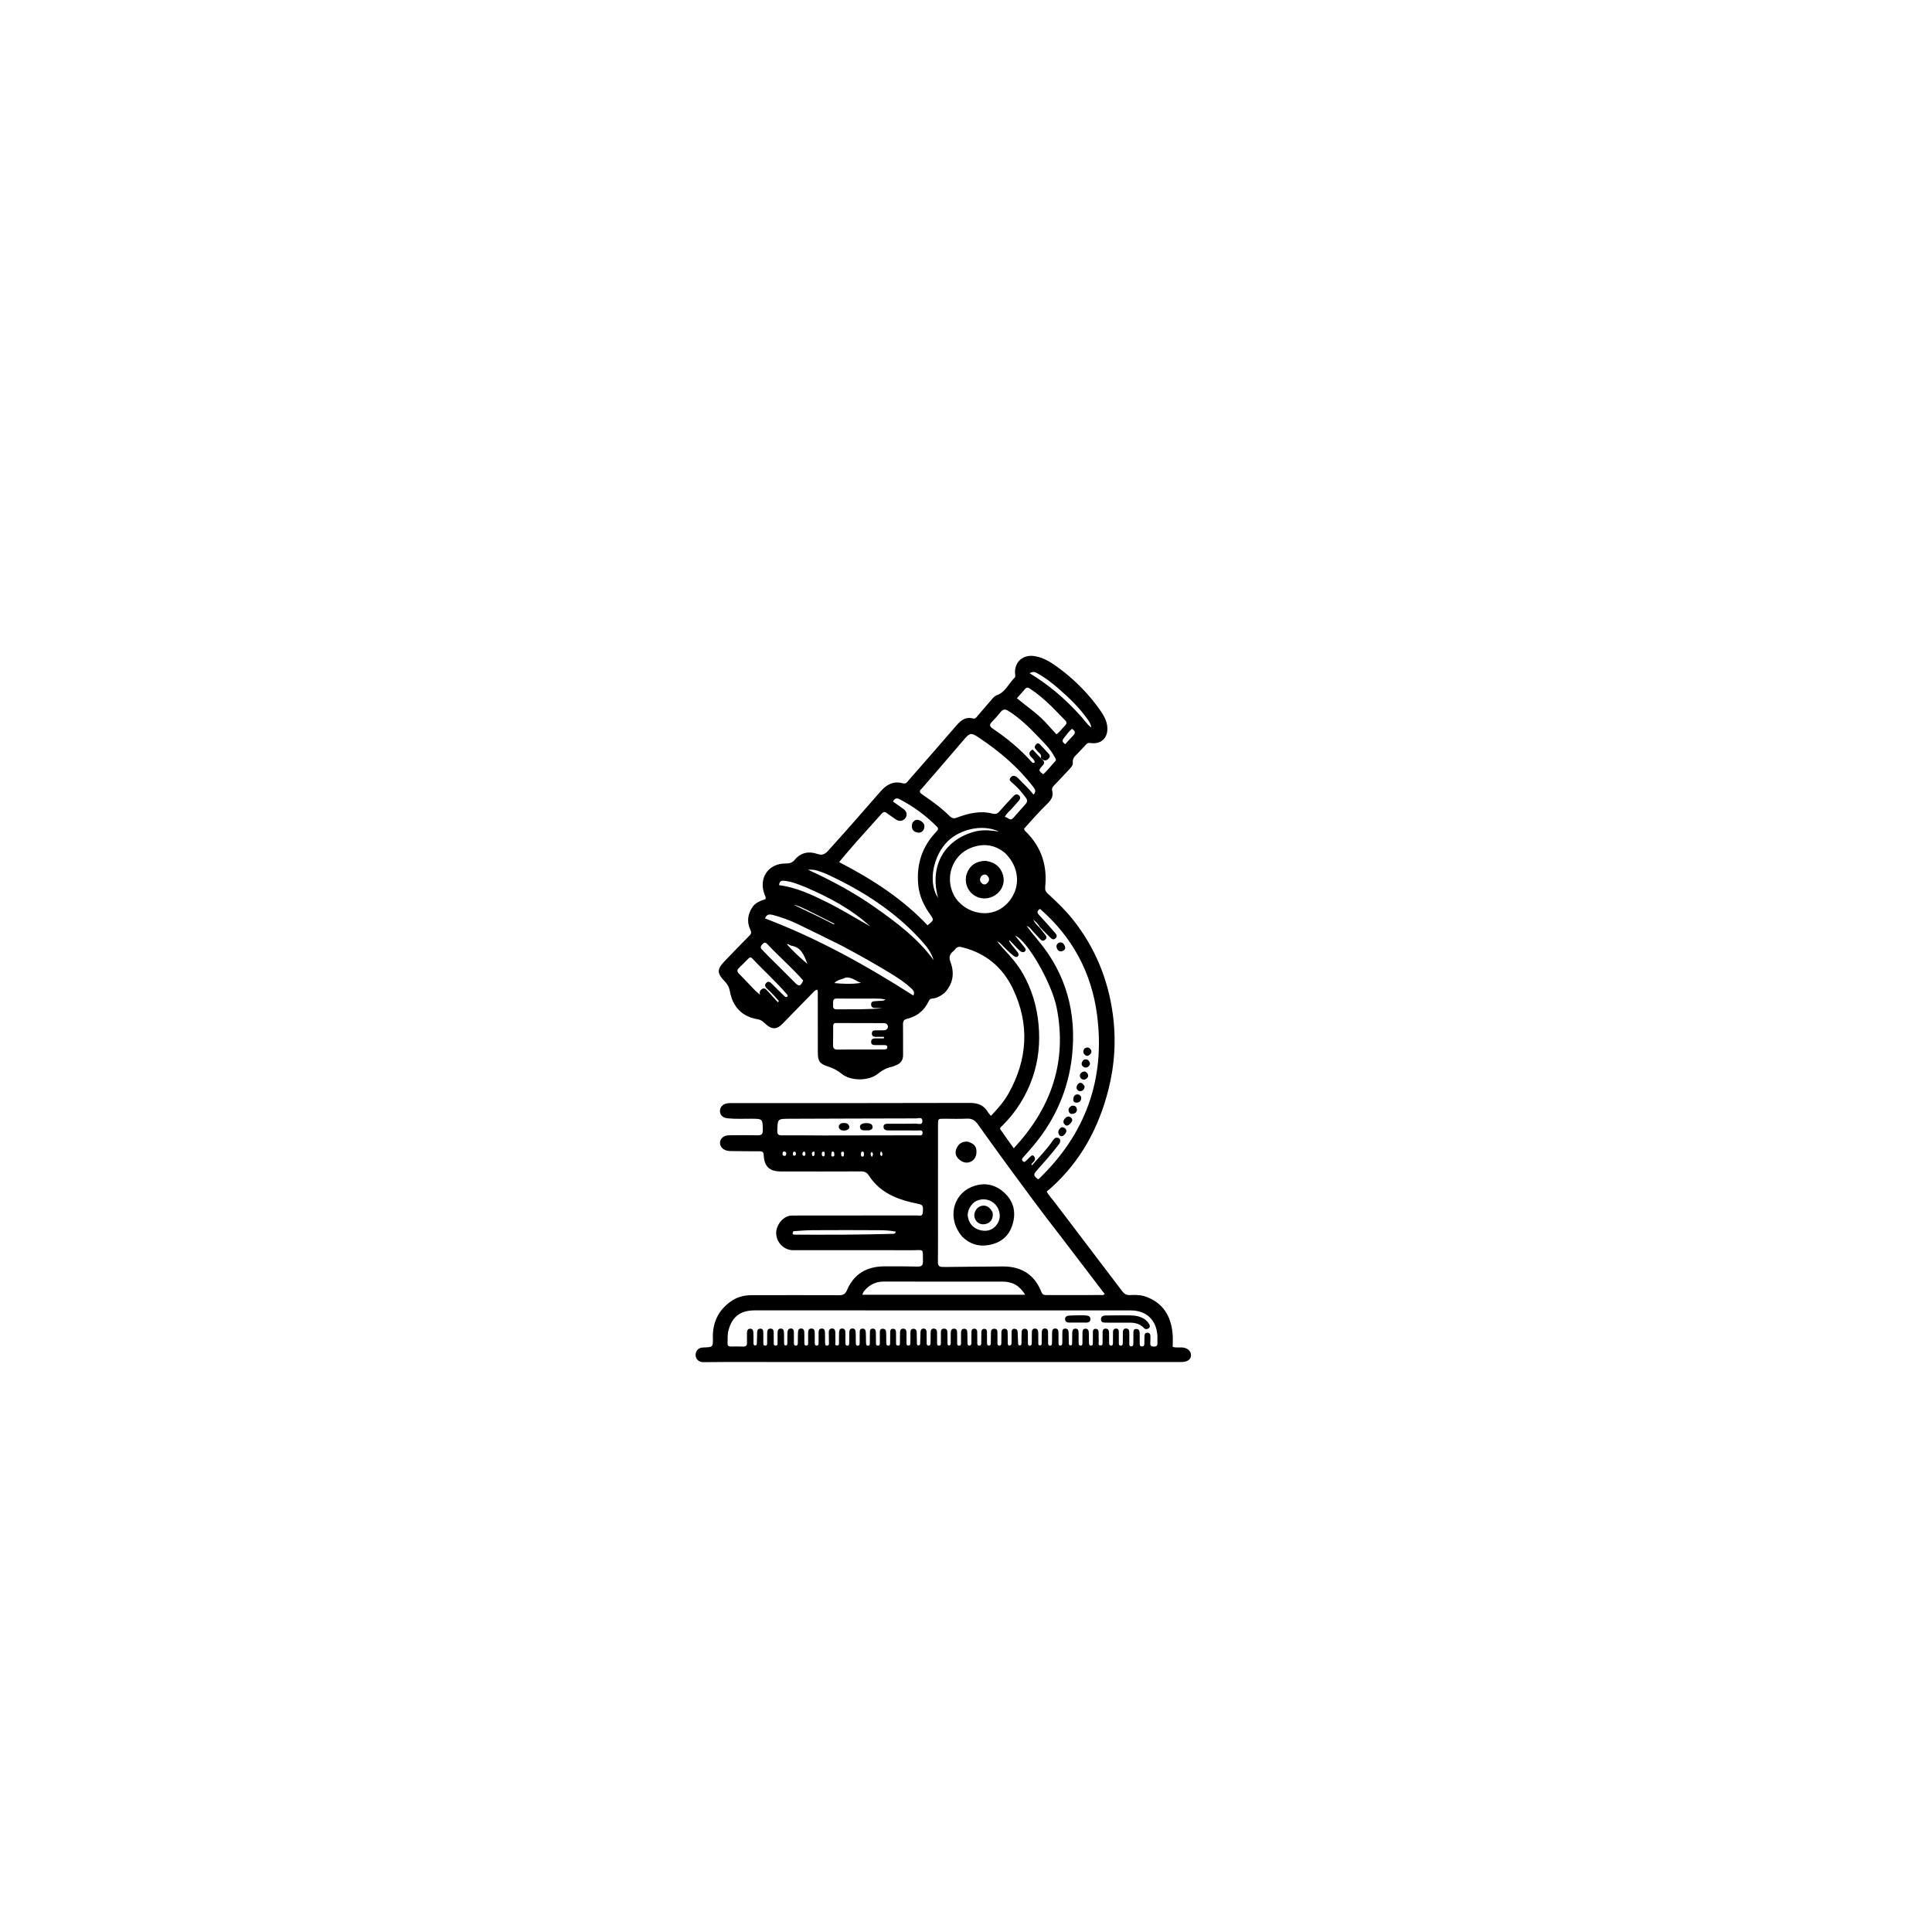 <?xml version="1.0" encoding="UTF-8" standalone="no"?>
<svg
   version="1.1"
   id="Layer_1"
   x="0px"
   y="0px"
   width="100%"
   viewBox="0 0 1024 1024"
   enable-background="new 0 0 1024 1024"
   xml:space="preserve"
   sodipodi:docname="micro.svg"
   inkscape:version="1.3 (0e150ed6c4, 2023-07-21)"
   xmlns:inkscape="http://www.inkscape.org/namespaces/inkscape"
   xmlns:sodipodi="http://sodipodi.sourceforge.net/DTD/sodipodi-0.dtd"
   xmlns="http://www.w3.org/2000/svg"
   xmlns:svg="http://www.w3.org/2000/svg"><defs
   id="defs22" /><sodipodi:namedview
   id="namedview22"
   pagecolor="#ffffff"
   bordercolor="#000000"
   borderopacity="0.25"
   inkscape:showpageshadow="2"
   inkscape:pageopacity="0.0"
   inkscape:pagecheckerboard="0"
   inkscape:deskcolor="#d1d1d1"
   inkscape:zoom="1.1455078"
   inkscape:cx="511.56351"
   inkscape:cy="512"
   inkscape:window-width="2560"
   inkscape:window-height="1369"
   inkscape:window-x="3192"
   inkscape:window-y="-8"
   inkscape:window-maximized="1"
   inkscape:current-layer="Layer_1" />&#10;&#10;&#10;&#10;&#10;&#10;&#10;&#10;&#10;&#10;&#10;&#10;&#10;&#10;&#10;&#10;&#10;&#10;&#10;&#10;&#10;&#10;<g
   id="g22"
   transform="matrix(0.463,0,0,0.463,261.802,302.241)"><path
     fill="#000000"
     opacity="1"
     stroke="none"
     d="m 515.814,483.865 c -4.425,3.407 -8.796,6.147 -14.197,6.441 -2.19,0.12 -3.161,1.342 -4.002,3.141 -4.982,10.663 -13.32,17.321 -24.701,20.035 -3.624,0.864 -4.698,2.765 -4.646,6.333 0.17,11.664 -0.022,23.332 0.084,34.998 0.054,5.936 -2.606,9.789 -8.087,11.828 -1.716,0.638 -3.383,1.513 -5.155,1.875 -6.007,1.227 -10.944,4.098 -15.736,8 -10.277,8.367 -31.061,8.388 -41.259,-0.055 -4.782,-3.959 -9.893,-6.492 -15.648,-8.365 -9.794,-3.187 -11.697,-6.054 -11.702,-16.397 -0.011,-21.999 -0.008,-43.998 -0.064,-65.998 -0.004,-1.764 0.492,-3.641 -0.737,-5.581 -2.596,0.57 -4.094,2.66 -5.766,4.36 -11.447,11.644 -22.841,23.341 -34.237,35.036 -6.006,6.163 -11.789,6.36 -18.352,0.481 -2.839,-2.543 -5.338,-5.269 -9.521,-5.96 -18.362,-3.031 -28.785,-14.327 -32.041,-32.27 -0.828,-4.564 -2.723,-7.928 -5.845,-11.152 -9.213,-9.515 -9.074,-13.869 0.282,-23.554 9.377,-9.706 18.665,-19.501 28.225,-29.024 2.362,-2.353 1.848,-4.179 0.726,-6.602 -4.146,-8.956 -2.948,-17.485 2.31,-25.607 3.6,-5.562 9.594,-7.414 15.234,-9.4 0.506,-2.114 -0.514,-3.525 -1.109,-5.041 -7.383,-18.815 4.139,-35.925 24.227,-35.693 4.396,0.051 7.362,-0.751 10.512,-4.526 6.594,-7.9 15.728,-9.829 25.407,-6.478 5.464,1.892 8.602,0.744 12.576,-3.645 20.24,-22.359 40.132,-45.019 59.906,-67.785 6.858,-7.896 14.852,-12.398 25.525,-9.373 3.786,1.073 5.125,-1.639 6.876,-3.637 18.228,-20.799 36.469,-41.587 54.514,-62.543 5.107,-5.931 10.487,-10.247 18.901,-8.056 2.851,0.742 4.143,-1.524 5.644,-3.273 5.315,-6.193 10.634,-12.383 15.935,-18.588 1.642,-1.922 3.415,-3.899 5.747,-4.72 9.924,-3.496 13.49,-13.346 20.295,-19.936 1.197,-1.159 0.827,-2.779 0.679,-4.284 -1.32,-13.445 8.634,-22.633 22.034,-20.595 11.886,1.808 21.233,8.579 30.38,15.508 17.102,12.956 31.96,28.207 44.399,45.716 4.453,6.267 8.438,12.931 8.797,20.903 0.537,11.931 -7.55,19.179 -19.324,17.382 -2.309,-0.352 -3.721,0.194 -5.206,1.861 -3.101,3.481 -6.405,6.781 -9.615,10.166 -2.788,2.94 -6.017,5.275 -5.4,10.441 0.41,3.431 -2.758,6.259 -5.161,8.829 -5.461,5.841 -10.917,11.69 -16.473,17.44 -1.731,1.791 -2.683,3.38 -1.946,6.114 1.56,5.785 -1.064,10.234 -5.152,14.209 -9.55,9.285 -18.4,19.226 -26.984,28.966 -0.044,2.008 1.219,2.739 2.129,3.64 17.683,17.499 24.52,38.821 21.937,63.27 -0.355,3.357 0.646,5.283 2.835,7.305 10.163,9.387 20.194,18.9 28.826,29.779 25.251,31.825 40.223,67.966 45.71,108.154 3.992,29.239 2.241,58.188 -4.989,86.698 -11.063,43.625 -31.701,81.821 -65.51,112.246 -1.589,1.43 -3.282,2.743 -5.085,4.242 2.079,4.442 5.494,7.677 8.27,11.336 25.982,34.249 52.072,68.415 78.003,102.703 2.453,3.243 4.974,4.816 9.146,4.578 6.141,-0.35 12.325,-0.265 18.265,1.908 17.54,6.416 26.893,19.274 29.796,37.389 1.057,6.592 0.937,13.21 0.661,19.926 3.614,1.231 6.958,0.597 10.229,0.71 6.341,0.22 10.715,3.742 10.781,8.823 0.062,4.761 -4.091,7.871 -10.663,7.872 -151.829,0.016 -303.657,0.022 -455.486,0.029 -30.666,10e-4 -61.334,-0.216 -91.995,0.15 -7.891,0.094 -10.812,-7.466 -7.814,-12.688 1.758,-3.063 4.592,-4.051 7.997,-4.155 10.641,-0.323 10.85,-0.373 10.606,-11.149 -0.396,-17.51 6.318,-31.42 20.548,-41.554 6.977,-4.969 14.998,-7.111 23.534,-7.125 33.499,-0.054 66.998,-0.132 100.496,0.011 4.62,0.02 7.064,-1.327 8.956,-5.776 7.935,-18.654 22.737,-27.115 42.619,-27.235 12.832,-0.078 25.667,-0.022 38.496,0.225 4.349,0.084 5.898,-1.543 5.851,-5.829 -0.171,-15.808 1.297,-12.822 -12.509,-12.862 -45.332,-0.131 -90.664,-0.025 -135.996,-0.045 -9.828,-0.004 -17.968,-7.368 -19.372,-17.349 -1.261,-8.963 5.411,-19.242 14.018,-21.752 2.305,-0.672 4.618,-0.566 6.939,-0.567 46.665,-0.025 93.33,-0.007 139.995,-0.111 2.563,-0.006 6.341,1.719 6.767,-3.385 0.632,-7.56 0.166,-8.835 -5.462,-9.942 -9.662,-1.901 -19.102,-4.383 -28.124,-8.47 -11.71,-5.305 -21.264,-13.113 -28.181,-23.904 -2.276,-3.551 -4.885,-4.721 -8.987,-4.702 -30.665,0.14 -61.331,0.104 -91.997,0.044 -12.821,-0.025 -18.812,-5.78 -19.358,-18.73 -0.139,-3.294 -1.36,-4.348 -4.487,-4.344 -10.332,0.015 -20.664,-0.134 -30.996,-0.238 -1.665,-0.017 -3.34,-0.021 -4.991,-0.208 -5.774,-0.652 -9.786,-4.702 -9.588,-9.58 0.188,-4.632 4.372,-8.221 10.146,-8.293 10.832,-0.134 21.67,-0.263 32.496,0.004 4.616,0.114 6.47,-1.001 6.359,-6.046 -0.283,-12.876 -0.05,-12.809 -13.117,-12.921 -8.993,-0.077 -18.002,0.487 -26.978,-0.453 -5.667,-0.593 -8.837,-3.561 -8.958,-8.216 -0.122,-4.691 3.419,-8.365 8.884,-9.049 1.809,-0.227 3.659,-0.181 5.49,-0.181 90.497,-0.013 180.994,0.097 271.49,-0.192 9.555,-0.03 16.488,2.671 21.182,10.964 0.714,1.262 1.827,2.298 3.12,3.887 7.858,-8.171 15.083,-16.477 20.406,-26.031 21.631,-38.825 24.013,-78.833 4.927,-119.206 -11.817,-24.997 -31.49,-41.323 -58.751,-47.928 -2.931,-0.71 -5.172,-0.477 -7.082,1.955 -0.819,1.042 -1.786,1.992 -2.795,2.855 -3.908,3.341 -5.041,6.777 -3.019,12.127 4.836,12.798 3.16,24.864 -6.767,35.461 m 110.403,-268.555 c 0.595,0.564 1.19,1.128 2.202,2.243 2.883,2.711 0.836,4.681 -0.976,6.733 -4.14,4.689 -4.077,5.121 1.299,9.282 5.143,-4.439 9.102,-10.036 13.794,-14.939 1.577,-1.648 0.267,-3.006 -0.481,-4.473 -4.774,-9.369 -12.306,-16.51 -19.415,-23.968 -10.351,-10.858 -21.08,-21.289 -33.942,-29.271 -3.439,-2.134 -5.983,-1.954 -8.592,1.306 -3.117,3.893 -6.45,7.636 -9.945,11.195 -3.052,3.108 -3.061,5.242 0.757,7.816 16.198,10.921 31.223,23.254 44.3,37.848 1.011,1.128 2.03,2.384 3.908,0.64 -0.383,-2.546 -2.394,-4.163 -4.047,-5.896 -3.173,-3.327 -2.915,-5.994 1.536,-8.641 3.089,3.211 6.168,6.412 9.602,10.127 M 624.835,408.293 c -1.93,-3.284 -4.451,-6.003 -7.453,-8.265 1.644,3.795 4.459,6.531 7.776,9.669 1.932,2.5 3.798,5.055 5.816,7.483 1.583,1.905 2.278,3.645 0.133,5.612 -2.276,2.087 -4.149,1.412 -5.985,-0.628 -2.34,-2.6 -4.675,-5.211 -7.135,-7.694 -2.55,-2.573 -4.353,-6.012 -8.11,-7.284 4.207,5.814 8.703,11.341 13.274,16.806 32.186,38.48 43.971,83.191 38.585,132.337 -4.158,37.936 -18.933,71.915 -43.396,101.446 -3.929,4.743 -8.043,9.333 -12.135,13.938 -1.307,1.471 -2.538,2.896 -0.792,4.716 2.044,2.132 3.229,-0.09 4.511,-1.15 1.279,-1.057 2.337,-2.379 3.593,-3.469 1.309,-1.135 2.676,-3.143 4.566,-1.12 1.441,1.542 1.752,3.543 0.481,5.529 -1.034,1.614 -3.15,2.478 -3.352,4.734 1.352,0.233 1.727,-0.878 2.323,-1.556 7.695,-8.745 15.907,-17.06 22.394,-26.814 1.266,-1.903 2.722,-3.354 5.302,-2.917 1.445,0.245 2.547,0.815 2.883,2.327 0.522,2.349 -0.581,4.138 -1.952,5.927 -7.812,10.188 -16.301,19.796 -24.849,29.362 -4.058,4.541 -3.805,5.724 1.859,10.076 54.099,-51.653 76.961,-114.764 67.201,-188.734 -6.353,-48.146 -28.307,-88.863 -65.268,-120.959 -3.502,2.4 -3.59,4.303 -0.946,7.093 6.183,6.524 12.058,13.344 17.982,20.109 1.676,1.914 3.358,4.139 0.738,6.501 -2.552,2.3 -4.475,0.635 -6.382,-1.286 -3.75,-3.776 -7.609,-7.443 -11.66,-11.787 m 22.296,352.047 c -19.703,-25.204 -38.667,-50.964 -57.569,-76.769 -12.01,-16.397 -23.894,-32.888 -35.685,-49.443 -3.163,-4.442 -6.791,-6.665 -12.518,-6.351 -8.639,0.474 -17.323,0.11 -25.988,0.117 -7.012,0.005 -7.025,0.014 -7.027,6.852 -0.011,36.993 -0.014,73.986 -0.02,110.979 -0.002,15.497 0.089,30.995 -0.075,46.49 -0.039,3.679 1.421,5.219 4.875,5.304 1.499,0.037 2.998,0.084 4.497,0.07 21.657,-0.203 43.313,-0.5 64.97,-0.601 21.255,-0.099 36.332,9.424 44.194,29.401 1.346,3.42 3.575,3.343 6.275,3.342 20.329,-0.011 40.659,0.011 60.988,-0.03 1.59,-0.003 3.329,0.491 5.196,-1.05 -17.234,-22.602 -34.448,-45.179 -52.113,-68.311 m -78.284,119.1 c 0.029,-2.33 0.044,-4.661 0.091,-6.991 0.051,-2.524 1.104,-4.162 3.866,-4.161 2.911,10e-4 3.572,1.837 3.55,4.318 -0.036,3.999 -0.004,7.999 0.029,11.998 0.013,1.595 0.258,3.143 2.38,3.024 1.769,-0.099 2.044,-1.503 2.068,-2.885 0.068,-3.998 0.053,-7.998 0.093,-11.996 0.024,-2.395 0.689,-4.431 3.548,-4.447 2.85,-0.016 3.572,1.998 3.609,4.399 0.059,3.832 0.043,7.666 0.125,11.497 0.031,1.464 -0.129,3.355 2.027,3.328 1.942,-0.025 2.257,-1.752 2.288,-3.291 0.081,-3.991 0.072,-7.984 0.07,-11.977 -10e-4,-2.276 0.614,-3.996 3.336,-3.9 2.458,0.086 3.529,1.444 3.594,3.847 0.108,3.995 0.271,7.988 0.486,11.979 0.078,1.452 -0.022,3.356 2.153,3.223 1.778,-0.108 1.702,-1.819 1.737,-3.112 0.09,-3.331 -0.025,-6.67 0.136,-9.996 0.125,-2.575 -0.292,-5.99 3.549,-6.004 3.747,-0.014 3.623,3.174 3.635,5.901 0.016,3.499 0.007,6.999 0.057,10.498 0.02,1.37 0.177,2.811 1.973,2.94 2.098,0.15 2.428,-1.357 2.445,-2.97 0.04,-3.666 0.005,-7.332 0.056,-10.998 0.035,-2.549 0.044,-5.541 3.462,-5.585 3.634,-0.047 3.873,3 3.906,5.78 0.038,3.166 -0.071,6.335 0.039,9.497 0.053,1.533 -0.556,3.957 1.765,4.001 2.696,0.051 2.04,-2.561 2.104,-4.231 0.128,-3.327 -0.091,-6.67 0.071,-9.994 0.122,-2.501 0.304,-5.369 3.931,-5.141 3.214,0.202 3.303,2.719 3.304,5.159 0.002,3.833 0.004,7.666 0.043,11.498 0.016,1.602 0.304,3.135 2.414,2.995 1.771,-0.117 2.008,-1.539 2.031,-2.916 0.066,-3.832 0.027,-7.665 0.1,-11.497 0.05,-2.61 0.298,-5.335 3.839,-5.204 3.15,0.117 3.46,2.591 3.473,5.067 0.02,3.833 0.005,7.666 0.051,11.498 0.016,1.348 0.065,2.88 1.893,2.969 2.037,0.099 2.42,-1.45 2.445,-3.045 0.06,-3.832 0.05,-7.665 0.06,-11.498 0.007,-2.444 0.066,-4.942 3.441,-4.9 3.172,0.04 3.657,2.465 3.753,4.897 0.151,3.828 0.094,7.663 0.202,11.493 0.037,1.321 0.122,2.94 1.965,2.89 1.843,-0.051 1.796,-1.697 1.825,-3 0.082,-3.665 0.024,-7.332 0.122,-10.996 0.07,-2.612 0.422,-5.326 3.905,-5.205 3.196,0.111 3.364,2.651 3.371,5.105 0.01,3.666 0.013,7.332 0.054,10.998 0.017,1.536 0.075,3.231 2.16,3.283 2.127,0.053 2.199,-1.638 2.213,-3.182 0.035,-3.833 0.037,-7.665 0.042,-11.498 0.003,-2.332 0.371,-4.542 3.283,-4.648 3.073,-0.112 3.914,2.062 3.979,4.642 0.097,3.831 0.075,7.665 0.155,11.496 0.032,1.545 0.211,3.208 2.265,3.234 2.114,0.027 2.2,-1.656 2.212,-3.199 0.029,-3.999 0.03,-7.999 0.015,-11.998 -0.008,-2.217 0.455,-4.126 3.188,-4.043 2.513,0.077 3.386,1.763 3.398,4.054 0.018,3.333 -0.112,6.675 0.106,9.994 0.123,1.871 -1.259,5.057 2.216,4.994 2.819,-0.05 2.099,-2.909 2.162,-4.776 0.106,-3.163 0.011,-6.332 0.032,-9.498 0.017,-2.436 0.157,-4.974 3.448,-4.985 3.366,-0.011 3.963,2.42 3.968,5.17 0.007,3.666 0.02,7.332 0.056,10.998 0.015,1.537 0.05,3.238 2.133,3.297 2.094,0.059 2.245,-1.62 2.264,-3.168 0.049,-3.999 0.071,-7.999 0.055,-11.998 -0.009,-2.482 0.751,-4.354 3.589,-4.348 2.766,0.006 3.075,2.021 3.072,4.176 -0.005,3.833 -0.046,7.666 0.013,11.498 0.025,1.594 -0.35,3.743 2.061,3.837 2.758,0.107 2.428,-2.248 2.477,-3.998 0.103,-3.664 0.043,-7.331 0.083,-10.997 0.028,-2.597 0.748,-4.762 3.906,-4.6 2.817,0.144 3.441,2.158 3.438,4.568 -0.006,4.333 0.016,8.665 0.033,12.998 0.005,1.406 0.126,2.722 2.015,2.81 2.042,0.095 2.573,-1.145 2.584,-2.852 0.026,-3.999 -0.031,-8 0.081,-11.997 0.064,-2.27 -0.259,-5.056 3.297,-4.987 3.437,0.066 3.868,2.595 3.9,5.257 0.046,3.832 0.021,7.665 0.024,11.498 10e-4,1.88 0.488,3.328 2.789,3.219 1.956,-0.093 2.506,-1.377 2.54,-3.041 0.062,-2.998 0.048,-5.999 0.128,-8.996 0.055,-2.059 0.853,-3.637 3.195,-3.647 2.472,-0.011 3.611,1.441 3.604,3.817 -0.008,2.665 -0.003,5.336 -0.166,7.994 -0.189,3.08 1.227,4.026 4.176,4.053 3.1,0.028 4.161,-1.209 3.998,-4.17 -0.146,-2.656 0.16,-5.336 0.018,-7.993 -0.968,-18.117 -12.567,-29.249 -30.557,-29.253 -143.481,-0.032 -286.962,-0.049 -430.443,-0.047 -16.49,1.2e-4 -25.975,7.316 -30.07,22.975 -1.282,4.905 -0.843,9.926 -1.015,14.906 -0.088,2.572 1.29,3.538 3.731,3.514 4.665,-0.046 9.338,-0.146 13.996,0.048 3.585,0.149 4.703,-1.468 4.544,-4.803 -0.166,-3.491 -0.016,-6.997 -0.021,-10.497 -0.004,-2.75 0.597,-5.296 3.952,-5.136 3.107,0.148 3.311,2.841 3.381,5.218 0.102,3.497 -10e-4,7 0.1,10.497 0.041,1.412 -0.231,3.416 1.904,3.431 2.122,0.015 1.907,-1.973 1.965,-3.398 0.161,-3.993 0.139,-7.994 0.333,-11.985 0.109,-2.234 1.179,-3.87 3.695,-3.832 2.626,0.04 3.313,1.826 3.327,4.06 0.023,3.833 -0.021,7.666 0.041,11.498 0.026,1.589 -0.401,3.769 2.011,3.859 2.816,0.104 2.307,-2.316 2.354,-4.035 0.095,-3.497 0.026,-6.998 0.06,-10.498 0.024,-2.5 0.465,-4.889 3.619,-4.945 3.484,-0.062 3.856,2.473 3.842,5.181 -0.017,3.333 -0.073,6.668 0.034,9.998 0.054,1.692 -0.642,4.186 2.081,4.289 2.773,0.105 2.239,-2.37 2.28,-4.093 0.084,-3.498 0.011,-6.999 0.046,-10.498 0.025,-2.503 0.501,-4.905 3.637,-4.932 3.195,-0.028 3.589,2.531 3.681,4.93 0.14,3.661 0.028,7.332 0.124,10.996 0.037,1.41 -0.284,3.447 1.895,3.386 2.11,-0.059 1.776,-2.082 1.815,-3.494 0.103,-3.664 -10e-4,-7.334 0.139,-10.995 0.094,-2.454 0.719,-4.864 3.802,-4.912 3.243,-0.051 3.559,2.389 3.567,4.881 0.013,3.833 0.004,7.665 0.029,11.498 0.01,1.547 0.088,3.236 2.161,3.275 2.044,0.038 2.288,-1.612 2.318,-3.174 0.073,-3.832 -0.021,-7.669 0.158,-11.495 0.109,-2.337 0.359,-5.05 3.601,-4.98 3.025,0.066 3.656,2.411 3.67,4.96 0.02,3.666 -0.011,7.333 0.048,10.998 0.026,1.629 -0.191,3.719 2.272,3.622 2.454,-0.098 2.017,-2.236 2.045,-3.82 0.061,-3.498 0.036,-6.999 0.008,-10.498 -0.022,-2.723 0.412,-5.282 3.83,-5.226 3.43,0.056 3.7,2.747 3.719,5.383 0.028,3.833 0.012,7.666 0.052,11.498 0.015,1.453 0.453,2.738 2.206,2.717 1.755,-0.021 2.139,-1.328 2.151,-2.774 0.033,-3.999 0.096,-8 0.022,-11.998 -0.049,-2.667 0.627,-4.765 3.683,-4.812 2.878,-0.045 3.53,2.19 3.618,4.463 0.148,3.827 0.03,7.664 0.122,11.495 0.039,1.615 -0.14,3.715 2.326,3.608 2.43,-0.106 2.095,-2.233 2.099,-3.815 0.008,-3.824 -0.235,-7.65 -0.176,-11.472 0.037,-2.368 1.015,-4.356 3.793,-4.326 2.801,0.03 3.61,2.09 3.683,4.433 0.11,3.496 -0.042,7 0.083,10.494 0.063,1.762 -1.203,4.701 2.018,4.577 2.844,-0.11 2.012,-2.968 2.083,-4.814 0.129,-3.328 -0.061,-6.669 0.103,-9.994 0.118,-2.397 0.57,-4.908 3.871,-4.659 2.825,0.214 3.331,2.325 3.334,4.684 0.006,3.999 0.004,7.999 0.04,11.998 0.012,1.39 0.213,2.812 1.992,2.92 2.123,0.129 2.356,-1.452 2.375,-3.033 0.047,-3.832 0.006,-7.666 0.077,-11.498 0.045,-2.427 0.343,-5.005 3.465,-5.124 3.484,-0.133 3.808,2.666 3.896,5.232 0.13,3.829 0.046,7.664 0.106,11.496 0.025,1.605 0.389,3.124 2.472,2.966 1.792,-0.136 1.927,-1.587 1.94,-2.959 0.037,-3.832 0.013,-7.666 0.046,-11.498 0.02,-2.367 -0.138,-4.997 3.266,-5.072 3.264,-0.072 3.627,2.518 3.758,4.865 0.212,3.817 0.113,7.651 0.221,11.476 0.043,1.533 0.255,3.25 2.317,3.179 2.072,-0.071 2.049,-1.729 2.039,-3.311 -0.023,-3.824 -0.023,-7.65 0.064,-11.473 0.049,-2.168 -0.023,-4.626 3.095,-4.739 3.24,-0.118 3.734,2.187 3.769,4.713 0.051,3.666 0.014,7.333 0.093,10.998 0.034,1.609 -0.275,3.716 2.138,3.79 2.43,0.075 2.269,-1.996 2.291,-3.634 0.046,-3.332 -0.053,-6.666 -0.003,-9.998 0.04,-2.609 -0.503,-5.894 3.581,-5.741 3.77,0.141 3.61,3.294 3.693,5.956 0.108,3.496 0.047,6.998 0.131,10.495 0.033,1.372 0.308,2.814 2.06,2.911 2.143,0.119 2.308,-1.513 2.327,-3.071 0.051,-3.998 0.058,-7.997 0.063,-11.996 0.003,-2.135 0.22,-4.151 2.997,-4.247 2.874,-0.099 3.684,1.729 3.683,4.219 -7.3e-4,3.666 -0.033,7.333 0.046,10.998 0.037,1.732 -0.474,4.108 2.358,4.022 2.424,-0.073 2.054,-2.227 2.09,-3.815 0.087,-3.831 0.046,-7.665 0.094,-11.497 0.032,-2.551 1.153,-4.19 3.91,-4.066 2.507,0.113 3.417,1.785 3.447,4.052 0.05,3.832 0.007,7.666 0.073,11.497 0.027,1.598 -0.366,3.694 2.09,3.792 2.453,0.097 2.302,-1.949 2.331,-3.591 0.068,-3.832 0.038,-7.665 0.079,-11.498 0.024,-2.203 0.63,-4.045 3.281,-4.11 2.777,-0.068 3.836,1.687 3.91,4.149 0.114,3.83 0.06,7.665 0.172,11.495 0.041,1.412 -0.28,3.435 1.91,3.374 2.086,-0.058 1.826,-2.053 1.889,-3.476 0.177,-3.992 0.18,-7.991 0.389,-11.981 0.117,-2.231 1.161,-3.92 3.695,-3.798 2.589,0.124 3.221,2.011 3.25,4.197 0.054,3.999 0.04,7.999 0.085,11.998 0.017,1.522 0.004,3.239 2.116,3.3 2.078,0.06 2.29,-1.582 2.315,-3.143 0.064,-3.998 0.047,-7.998 0.115,-11.997 0.041,-2.408 0.833,-4.444 3.659,-4.345 2.641,0.092 3.693,1.862 3.676,4.404 -0.025,3.666 -0.044,7.333 0.041,10.997 0.04,1.714 -0.535,4.197 2.262,4.088 2.743,-0.107 2.006,-2.598 2.056,-4.288 0.098,-3.33 0.081,-6.666 0.013,-9.998 -0.056,-2.731 0.233,-5.207 3.764,-5.157 3.552,0.05 3.685,2.688 3.701,5.315 0.022,3.666 0.017,7.333 0.093,10.998 0.027,1.3 -0.045,2.97 1.835,2.953 1.831,-0.017 1.847,-1.677 1.872,-2.976 0.07,-3.664 0.005,-7.331 0.037,-10.996 0.024,-2.685 0.541,-5.316 3.9,-5.247 3.14,0.065 3.396,2.635 3.402,5.1 0.008,3.5 -0.029,7 0.042,10.498 0.032,1.595 -0.331,3.759 2.072,3.833 2.829,0.086 2.289,-2.325 2.331,-4.043 0.086,-3.497 0.064,-6.999 0.029,-10.498 -0.027,-2.623 0.622,-4.783 3.726,-4.789 2.936,-0.006 3.412,2.279 3.489,4.537 0.131,3.829 0.059,7.664 0.142,11.495 0.033,1.518 0.151,3.274 2.235,3.228 1.963,-0.044 2.26,-1.663 2.277,-3.252 0.043,-3.999 0.093,-7.999 0.064,-11.998 -0.017,-2.271 0.571,-4.076 3.198,-4.094 2.555,-0.017 3.392,1.687 3.399,3.987 0.012,3.999 0.013,7.999 0.067,11.998 0.02,1.49 -0.083,3.264 1.989,3.44 2.427,0.207 2.533,-1.699 2.564,-3.397 0.072,-3.998 0.021,-7.998 0.092,-11.996 0.041,-2.289 1.011,-3.916 3.57,-3.85 2.471,0.064 2.866,1.826 2.869,3.831 0.005,4.166 -0.005,8.332 0.055,12.497 0.02,1.417 0.468,2.764 2.161,2.854 1.798,0.096 2.134,-1.288 2.195,-2.701 0.065,-1.497 0.033,-2.998 0.039,-5.439 M 489.614,250.09 c -3.523,2.909 -1.897,4.856 1.085,6.874 10.902,7.38 21.52,15.175 30.926,24.408 2.847,2.795 4.927,3.126 8.611,1.73 13.051,-4.944 26.51,-8.077 40.48,-4.544 3.483,0.881 5.479,0.339 7.738,-2.258 5.24,-6.025 10.735,-11.829 16.185,-17.669 1.91,-2.046 4.277,-2.955 6.549,-0.748 2.135,2.075 1.067,4.307 -0.562,6.206 -2.491,2.906 -5.085,5.724 -7.606,8.605 -2.661,3.041 -6.145,5.411 -8.227,9.717 3.603,0.031 5.876,5.349 9.614,1.233 4.81,-5.298 9.454,-10.746 14.242,-16.064 2.125,-2.359 2.18,-4.507 0.296,-7.105 -4.616,-6.367 -9.752,-12.233 -15.788,-17.282 -2.032,-1.699 -4.033,-3.339 -1.579,-6.112 2.244,-2.536 4.716,-2.093 7.07,-0.221 1.425,1.134 2.678,2.493 3.958,3.799 5.085,5.19 10.448,10.102 15.05,16.181 3.805,-3.984 1.375,-6.603 -0.595,-9.181 -16.975,-22.215 -38.006,-39.979 -61.071,-55.491 -10.12,-6.806 -11.059,-6.429 -19.02,2.954 -15.495,18.263 -31.226,36.326 -47.355,54.966 m -39.939,27.899 c -2.505,-2.111 -4.174,-1.239 -6.208,1.074 -9.567,10.878 -19.415,21.509 -29.013,32.36 -6.467,7.312 -12.686,14.843 -19.348,22.666 37.632,19.471 72.477,41.846 101.239,72.365 7.618,-6.027 7.542,-6.006 2.561,-13.03 -7.045,-9.934 -11.965,-20.804 -13.158,-33.037 -2.312,-23.713 4.364,-44.429 21.172,-61.599 1.707,-1.744 2.06,-3.313 0.266,-5.133 -12.736,-12.922 -27.222,-23.476 -43.341,-31.762 -2.956,-1.52 -5.404,-0.535 -7.028,2.98 4.168,2.923 8.324,5.637 12.251,8.649 3.662,2.808 4.313,6.874 1.978,10.06 -2.592,3.537 -6.712,4.382 -10.529,1.921 -3.498,-2.255 -6.844,-4.746 -10.842,-7.514 m 143.017,150.925 c 2.312,2.835 4.729,5.593 6.888,8.54 0.975,1.33 1.581,3.128 0.018,4.542 -1.557,1.408 -3.133,0.594 -4.522,-0.444 -4.554,-3.4 -8.439,-7.53 -12.512,-11.461 -1.724,-1.663 -2.961,-4.035 -6.372,-4.992 2.709,3.162 4.776,5.77 7.046,8.188 8.218,8.757 16.119,17.802 22.102,28.251 10.479,18.303 16.338,38.025 18.174,59.102 1.774,20.37 -0.12,40.245 -6.711,59.532 -7.263,21.253 -18.908,39.909 -34.919,55.765 -1.232,1.22 -3.376,2.426 -1.921,4.534 4.855,7.036 9.898,13.943 15.125,21.259 42.753,-46.084 61.268,-98.812 49.156,-160.611 -5.727,-29.223 -34.504,-78.24 -47.624,-82.758 3.645,4.5 7.222,8.845 10.708,13.261 1.03,1.304 2.113,2.948 0.681,4.483 -1.417,1.519 -3.377,1.394 -5.034,0.27 -1.217,-0.825 -2.252,-1.944 -3.288,-3.01 -3.089,-3.177 -6.138,-6.392 -9.349,-9.746 -0.395,0.772 -0.558,0.964 -0.517,1.029 0.793,1.26 1.61,2.506 2.873,4.264 M 584.909,323.554 c -12.014,-9.882 -25.613,-11.174 -39.437,-5.551 -20.61,8.382 -29.505,33.456 -19.125,53.599 11.084,21.51 44.738,30.727 63.739,6.967 13.298,-16.63 11.252,-39.236 -5.177,-55.014 M 427.64,821.122 c -2.4,2.241 -4.901,4.411 -5.897,8.272 62.064,0 123.756,0 186.364,0 -6.227,-10.5 -14.768,-15.035 -25.648,-15.057 -45.448,-0.096 -90.897,-0.037 -136.345,-0.037 -6.73,0 -12.781,1.911 -18.474,6.823 M 377.5,647.057 c 35.978,-0.046 71.956,-0.079 107.935,-0.171 2.128,-0.005 5.216,0.918 5.214,-2.806 -0.003,-3.777 -3.142,-2.723 -5.231,-2.741 -11.159,-0.095 -22.319,-0.047 -33.479,-0.062 -2.834,-0.004 -5.798,-0.49 -5.95,-3.89 -0.169,-3.761 3.006,-3.768 5.746,-3.772 10.494,-0.015 20.991,0.144 31.478,-0.115 2.628,-0.065 7.366,2.159 7.259,-3.164 -0.098,-4.851 -4.578,-2.834 -7.083,-2.832 -48.298,0.046 -96.596,0.275 -144.894,0.42 -13.895,0.042 -13.754,-0.021 -14.136,13.844 -0.113,4.089 1.368,5.138 5.174,5.121 15.656,-0.072 31.313,0.091 47.969,0.168 M 391.074,518.324 c -2.916,0.232 -2.738,2.477 -2.76,4.437 -0.077,6.822 0.086,13.65 -0.142,20.466 -0.137,4.099 1.39,5.588 5.523,5.509 10.646,-0.204 21.298,-0.055 31.948,-0.064 6.989,-0.006 13.978,0.011 20.965,-0.098 1.635,-0.025 3.695,-0.289 3.756,-2.443 0.074,-2.618 -2.251,-2.528 -4.013,-2.578 -3.316,-0.094 -6.638,0.09 -9.957,0.043 -2.478,-0.036 -4.708,-0.456 -4.589,-3.809 0.112,-3.155 2.148,-3.848 4.703,-3.89 3.323,-0.055 6.649,-0.013 9.973,-0.013 -0.019,-0.578 -0.038,-1.156 -0.058,-1.733 -3.102,0 -6.204,0.024 -9.305,-0.007 -2.609,-0.026 -4.544,-0.726 -4.474,-3.966 0.067,-3.072 1.981,-3.443 4.349,-3.453 3.328,-0.014 6.662,0.057 9.982,-0.125 3.301,-0.18 5.197,-3.819 3.3,-6.377 -1.446,-1.95 -3.851,-1.767 -5.98,-1.778 -17.444,-0.088 -34.888,-0.117 -53.221,-0.122 m 6.153,-88.978 c -16.588,-8.168 -33.125,-16.444 -49.786,-24.46 -8.863,-4.264 -18.147,-7.547 -27.636,-10.14 -5.569,-1.522 -7.844,-0.313 -9.463,3.839 60.158,22.807 115.936,53.845 169.824,88.292 1.311,-3.236 1.085,-4.974 -2.349,-8.176 -6.73,-6.274 -14.338,-11.395 -22.146,-16.211 -18.864,-11.634 -38.218,-22.407 -58.443,-33.143 m 233.705,-255.769 c 4.315,4.74 8.63,9.481 12.982,14.261 4.158,-3.05 6.632,-6.877 9.799,-10.022 2.224,-2.208 2.24,-4.017 -0.076,-6.287 -5.227,-5.124 -10.129,-10.579 -15.381,-15.676 -7.526,-7.304 -15.411,-14.208 -24.214,-19.979 -1.864,-1.222 -3.764,-2.47 -5.75,-0.25 -3.163,3.539 -6.285,7.114 -9.618,10.893 10.836,9.14 22.333,16.631 32.257,27.059 M 291.006,444.802 c -3.411,3.409 -6.742,6.903 -10.259,10.2 -2.575,2.414 -2.793,4.326 -0.108,6.987 6.019,5.966 11.704,12.269 17.617,18.343 1.996,2.05 4.272,3.827 6.421,5.728 -1.051,-3.026 -0.227,-5.024 1.962,-6.549 2.531,-1.763 4.464,-0.229 6.093,1.515 4.148,4.438 8.18,8.983 12.259,13.486 0.41,-0.409 0.82,-0.818 1.231,-1.227 -4.142,-4.907 -8.412,-9.685 -13.241,-13.973 -2.097,-1.863 -3.793,-4.278 -1.312,-6.858 2.553,-2.654 4.732,-0.816 6.757,1.226 4.332,4.369 8.697,8.707 13.144,12.958 1.285,1.229 2.737,3.264 4.818,0.797 -0.223,-0.604 -0.28,-1.156 -0.577,-1.505 -12.523,-14.709 -26.993,-27.541 -40.148,-41.642 -1.507,-1.616 -2.819,-1.405 -4.657,0.512 m 89.095,-97.344 c -6.557,-2.464 -12.981,-5.489 -20.508,-4.58 27.135,12.369 53.205,26.414 77.521,43.613 24.457,17.298 48.311,35.209 66.199,59.812 -2.73,-9.424 -8.777,-16.656 -15.175,-23.635 -30.208,-32.949 -67.066,-56.374 -108.037,-75.21 m -37.344,409.173 c -1.508,3.599 -1.291,3.968 3.361,3.98 36.462,0.093 72.924,0.139 109.374,-0.96 1.663,-0.05 3.774,0.523 4.624,-2.522 -6.451,-1.3 -12.892,-1.597 -19.25,-1.645 -25.142,-0.188 -50.286,-0.128 -75.429,-0.011 -7.312,0.034 -14.621,0.562 -22.679,1.158 m 80.742,-266.27 c -10.331,-0.012 -20.663,0.076 -30.992,-0.079 -4.807,-0.072 -4.247,3.179 -4.232,6.139 0.016,2.896 -0.788,6.272 4.089,6.232 17.416,-0.143 34.842,0.34 52.235,-1.274 -3.147,-0.301 -6.308,-0.131 -9.44,-0.362 -2.012,-0.148 -3.295,-1.564 -3.422,-3.683 -0.127,-2.118 0.814,-3.589 3.008,-3.873 1.976,-0.256 3.984,-0.247 5.967,-0.46 2.239,-0.241 4.733,0.577 7.455,-1.652 -8.404,-1.73 -16.069,-0.717 -24.668,-0.987 M 357.473,363.138 c -8.173,-3.272 -16.285,-6.746 -25.174,-7.667 -3.185,-0.33 -5.611,0.354 -5.851,5.076 19.416,2.375 36.794,10.607 54.049,19.101 17.233,8.482 33.512,18.688 50.283,28.041 -21.309,-19.489 -46.327,-32.908 -73.308,-44.551 M 314.42,442.069 c 9.892,9.836 19.852,19.605 29.648,29.536 5.135,5.206 6.726,5.008 9.973,-1.931 -12.784,-14.659 -27.622,-27.308 -40.893,-41.501 -1.628,-1.741 -3.37,-2.829 -5.438,-0.499 -1.708,1.924 -3.552,3.787 -1.07,6.384 2.409,2.52 4.835,5.024 7.78,8.011 M 552.498,298.676 c 8.586,-1.798 17.143,-0.827 25.697,0.53 -19.157,-9.372 -47.552,-2.641 -61.821,14.383 -15.03,17.933 -18.653,45.912 -7.951,61.402 -10.195,-36.701 7.321,-67.582 44.075,-76.315 M 670.702,165.812 c 4.238,4.248 7.243,9.684 13.017,14.25 -0.479,-4.264 -2.15,-6.533 -3.716,-8.792 -9.566,-13.798 -21.616,-25.273 -34.205,-36.209 -7.297,-6.339 -14.946,-12.248 -23.454,-16.917 -2.361,-1.296 -4.853,-2.89 -9.107,-0.245 21.897,13.246 40.46,29.138 57.465,47.914 m -268.17,300.517 c -4.176,2.126 -9.322,2.28 -12.834,6.245 10.301,0.959 20.377,1.497 30.532,-0.308 -5.934,-1.676 -10.397,-6.959 -17.698,-5.937 m -65.795,-38.183 c -0.406,-0.095 -0.848,-0.596 -1.185,0.073 -0.047,0.093 0.078,0.32 0.18,0.433 6.852,7.607 14.27,14.605 23.126,21.999 -3.866,-9.982 -6.972,-18.801 -17.944,-20.754 -1.273,-0.227 -2.447,-1.013 -4.177,-1.752 M 652.618,191.961 c -2.674,2.891 -1.992,5.094 1.408,7.082 3.07,-3.349 5.89,-6.621 8.925,-9.681 3.278,-3.306 2.323,-5.631 -1.319,-7.817 -3.474,2.928 -5.997,6.438 -9.014,10.416 M 357.918,388.623 c -4.755,-1.898 -9.111,-4.866 -14.364,-5.442 7.578,3.771 15.286,7.234 22.896,10.903 7.653,3.69 15.208,7.584 22.805,11.389 0.145,-0.294 0.29,-0.588 0.434,-0.883 -10.366,-5.211 -20.733,-10.421 -31.771,-15.967 M 333.775,670.238 c 0.967,-1.834 1.75,-3.744 -0.91,-4.747 -1.195,-0.451 -2.275,0.232 -2.456,1.657 -0.259,2.039 0.067,3.686 3.366,3.09 m 86.31,-1.786 c 0.133,1.285 -0.022,2.889 1.886,2.833 1.148,-0.034 1.63,-1.081 1.53,-2.147 -0.126,-1.349 0.634,-3.264 -1.47,-3.648 -1.507,-0.275 -1.809,1.055 -1.946,2.963 m -22.374,1.83 c 2.211,1.907 2.785,0.405 2.956,-1.509 0.111,-1.238 0.331,-3.146 -1.332,-3.149 -2.874,-0.005 -1.726,2.432 -1.625,4.658 m -8.36,-4.023 c -2.163,-1.757 -2.936,-0.477 -3.012,1.542 -0.048,1.278 -0.782,3.509 1.529,3.346 2.756,-0.194 1.591,-2.63 1.482,-4.888 m -12.03,4.836 c 1.116,-0.402 1.353,-1.331 1.308,-2.347 -0.061,-1.381 0.393,-3.362 -1.85,-3.179 -1.748,0.142 -1.359,1.909 -1.405,3.155 -0.038,1.022 0.202,1.94 1.948,2.371 m -20.774,-4.118 c -0.893,-1.959 -2.101,-2.183 -3.083,-0.23 -0.571,1.136 -0.731,2.938 0.783,3.476 2.182,0.775 2.342,-0.984 2.3,-3.246 m -11.29,2.714 c 0.319,-1.593 1.098,-3.449 -1.209,-4.103 -1.177,-0.334 -1.779,0.77 -1.762,1.855 0.025,1.602 -0.326,3.724 2.972,2.249 m 87.32,-3.937 c -2.399,1.933 -1.328,3.573 -0.031,6.005 1.722,-2.461 1.584,-4.112 0.031,-6.005 m 11.378,5.047 c 0.848,-1.798 1.383,-3.56 -0.99,-5.723 -0.746,2.437 -1.836,4.184 0.99,5.723 m -76.861,-2.906 c -0.073,-1.086 0.102,-2.995 -1.456,-2.353 -2.635,1.086 -1.627,3.289 -0.952,5.174 1.967,0.172 2.092,-1.065 2.408,-2.822 z"
     id="path1" /><path
     fill="#000000"
     opacity="1"
     stroke="none"
     d="m 626.04,215.053 c 1.574,-4.536 -2.508,-5.887 -4.265,-8.406 -1.247,-1.788 -3.837,-3.139 -2.182,-5.926 1.341,-2.258 3.121,-3.734 5.504,-1.284 3.459,3.556 6.8,7.229 10.133,10.904 1.248,1.376 1.449,3.076 0.326,4.563 -1.714,2.269 -3.887,3.617 -7.212,2.191 -0.937,-0.658 -1.532,-1.222 -2.304,-2.042 z"
     id="path4" /><path
     fill="#000000"
     opacity="1"
     stroke="none"
     d="m 536.083,762.902 c -17.335,-19.944 -11.509,-48.357 11.788,-57.366 13.235,-5.118 25.661,-2.682 36.219,6.906 11.179,10.152 13.834,23.066 9.43,36.991 -4.083,12.911 -13.358,20.595 -27.007,23.01 -11.793,2.087 -21.711,-1.021 -30.431,-9.542 m 40.674,-32.981 c -0.856,-1.224 -1.601,-2.546 -2.586,-3.655 -5.449,-6.132 -14.356,-7.84 -21.924,-4.279 -6.114,2.877 -10.941,11.693 -9.718,18.251 1.441,7.728 6.146,12.994 13.598,15.078 6.986,1.954 13.817,0.714 18.653,-5.128 4.822,-5.825 5.676,-12.575 1.977,-20.267 z"
     id="path5" /><path
     fill="#000000"
     opacity="1"
     stroke="none"
     d="m 542.514,654.136 c 7.233,2.373 9.676,5.239 9.85,11.151 0.166,5.658 -2.504,10.206 -7.049,11.994 -5.142,2.023 -9.483,0.193 -13.196,-3.196 -3.666,-3.346 -4.594,-7.724 -2.601,-12.263 2.348,-5.349 6.537,-8.195 12.997,-7.685 z"
     id="path6" /><path
     fill="#000000"
     opacity="1"
     stroke="none"
     d="m 722.952,852.97 c 6.657,-0.031 12.811,-0.056 18.617,2.551 3.443,1.546 6.261,3.814 8.238,7.008 0.982,1.586 1.701,3.485 -0.061,4.995 -1.698,1.456 -4.116,1.67 -5.497,0.122 -5.836,-6.539 -13.421,-6.458 -21.183,-6.323 -7.656,0.134 -15.317,0.01 -22.976,-0.018 -2.425,-0.009 -5.008,-0.171 -5.2,-3.312 -0.206,-3.352 2.125,-4.808 5.097,-4.874 7.488,-0.168 14.982,-0.114 22.965,-0.15 z"
     id="path7" /><path
     fill="#000000"
     opacity="1"
     stroke="none"
     d="m 670.928,852.871 c 2.963,0.084 5.466,-0.017 7.914,0.304 2.349,0.308 4.138,1.811 4.024,4.293 -0.115,2.499 -2.001,3.77 -4.429,3.791 -6.788,0.059 -13.578,0.051 -20.366,-0.049 -2.154,-0.032 -3.946,-1.037 -4.231,-3.4 -0.321,-2.664 1.486,-4.201 3.729,-4.433 4.264,-0.442 8.581,-0.366 13.359,-0.506 z"
     id="path8" /><path
     fill="#000000"
     opacity="1"
     stroke="none"
     d="m 645.906,426.8 c 3.953,-1.931 6.036,0.054 7.439,3.003 1.444,3.035 0.152,5.305 -2.86,6.204 -3.376,1.008 -5.337,-0.969 -6.313,-4.011 -0.61,-1.903 -0.062,-3.596 1.734,-5.196 z"
     id="path9" /><path
     fill="#000000"
     opacity="1"
     stroke="none"
     d="m 660.119,633.041 c -2.394,2.688 -4.929,4.039 -7.261,0.906 -2.105,-2.828 -0.312,-5.447 1.863,-7.373 1.776,-1.573 4.112,-1.608 5.896,0.071 2.096,1.972 1.6,4.145 -0.498,6.397 z"
     id="path10" /><path
     fill="#000000"
     opacity="1"
     stroke="none"
     d="m 652.629,646.615 c -2.389,1.869 -4.345,1.777 -5.747,-0.555 -1.6,-2.659 -0.791,-5.195 1.212,-7.221 1.608,-1.627 3.667,-1.473 5.439,-0.133 2.311,1.747 2.145,3.905 0.636,6.114 -0.372,0.544 -0.831,1.029 -1.54,1.795 z"
     id="path11" /><path
     fill="#000000"
     opacity="1"
     stroke="none"
     d="m 676.195,547.424 c 3.047,-1.875 5.34,-1.303 7.044,1.333 1.248,1.931 0.812,3.846 -0.728,5.376 -1.603,1.594 -3.515,2.641 -5.658,0.888 -2.573,-2.105 -2.925,-4.594 -0.659,-7.598 z"
     id="path12" /><path
     fill="#000000"
     opacity="1"
     stroke="none"
     d="m 661.28,613.058 c 3.475,-0.464 5.662,0.675 6.039,3.927 0.279,2.405 -1.036,4.228 -3.289,4.994 -2.147,0.731 -4.49,0.703 -5.659,-1.646 -1.53,-3.075 -0.1,-5.392 2.909,-7.275 z"
     id="path13" /><path
     fill="#000000"
     opacity="1"
     stroke="none"
     d="m 676.171,591.019 c -0.37,3.209 -1.802,5.009 -4.734,5.271 -1.588,0.142 -2.923,-0.362 -3.799,-1.823 -1.193,-1.989 -0.69,-3.903 0.438,-5.618 2.283,-3.472 5.905,-2.654 8.095,2.17 z"
     id="path14" /><path
     fill="#000000"
     opacity="1"
     stroke="none"
     d="m 669.585,600.197 c 1.704,1.026 2.679,2.142 2.657,3.801 -0.042,3.068 -1.468,5.12 -4.644,5.443 -2.471,0.251 -4.577,-0.785 -4.428,-3.477 0.196,-3.529 1.362,-6.689 6.415,-5.767 z"
     id="path15" /><path
     fill="#000000"
     opacity="1"
     stroke="none"
     d="m 680.151,560.723 c 2.459,2.474 2.956,4.858 0.59,7.171 -1.717,1.678 -3.845,1.901 -5.891,0.569 -2.104,-1.369 -2.615,-3.417 -1.528,-5.617 1.359,-2.753 3.506,-3.855 6.829,-2.123 z"
     id="path16" /><path
     fill="#000000"
     opacity="1"
     stroke="none"
     d="m 676.655,582.964 c -3.066,0.432 -4.939,-0.666 -5.752,-3.227 -0.555,-1.75 0.114,-3.317 1.479,-4.46 2.24,-1.876 4.694,-2.061 6.589,0.277 2.498,3.082 1.192,5.509 -2.316,7.409 z"
     id="path17" /><path
     fill="#000000"
     opacity="1"
     stroke="none"
     d="m 479.104,289.147 c 2.986,-4.465 6.609,-4.112 10.166,-1.747 3.259,2.167 4.446,5.459 2.774,9.167 -1.643,3.643 -4.922,4.442 -8.429,3.432 -4.16,-1.198 -5.565,-4.429 -5.135,-8.559 0.068,-0.656 0.302,-1.295 0.625,-2.293 z"
     id="path18" /><path
     fill="#000000"
     opacity="1"
     stroke="none"
     d="m 562.827,332.664 c 11.29,1.555 18.25,7.899 20.352,18.156 1.633,7.967 -2.104,16.465 -9.275,21.091 -8.176,5.274 -17.738,5.06 -25.253,-0.565 -7.23,-5.412 -10.294,-15.121 -7.466,-23.656 3.155,-9.52 10.67,-14.85 21.642,-15.026 m -5.026,17.621 c -2.095,3.1 -1.875,6.009 1.065,8.36 2.205,1.763 4.444,1.076 6.203,-0.857 2.025,-2.226 2.343,-4.825 0.494,-7.266 -2.044,-2.698 -4.577,-3.096 -7.762,-0.237 z"
     id="path19" /><path
     fill="#000000"
     opacity="1"
     stroke="none"
     d="m 429.467,641.178 c -2.585,0.017 -4.76,0.125 -6.906,-0.081 -2.052,-0.196 -3.39,-1.562 -3.566,-3.586 -0.182,-2.094 1.135,-3.363 3.064,-4.018 2.271,-0.771 4.615,-0.701 6.923,-0.402 2.074,0.269 3.935,1.185 4.388,3.47 0.537,2.703 -1.136,3.946 -3.903,4.617 z"
     id="path20" /><path
     fill="#000000"
     opacity="1"
     stroke="none"
     d="m 397.49,641.003 c -2.476,-1.507 -3.416,-3.347 -2.298,-5.687 1.212,-2.535 3.652,-2.535 6.04,-2.527 2.362,0.008 4.298,0.776 5.233,3.074 1.076,2.644 -0.492,4.162 -2.654,5.058 -1.878,0.778 -3.928,0.555 -6.321,0.083 z"
     id="path21" /><path
     fill="#000000"
     opacity="1"
     stroke="none"
     d="m 570.883,735.256 c 0.932,7.139 -2.272,11.978 -8.409,13.229 -5.698,1.162 -10.646,-1.822 -12.24,-7.38 -1.443,-5.034 1.659,-11.216 6.535,-13.025 5.733,-2.127 10.781,0.335 14.113,7.176 z"
     id="path22" /></g>&#10;</svg>
